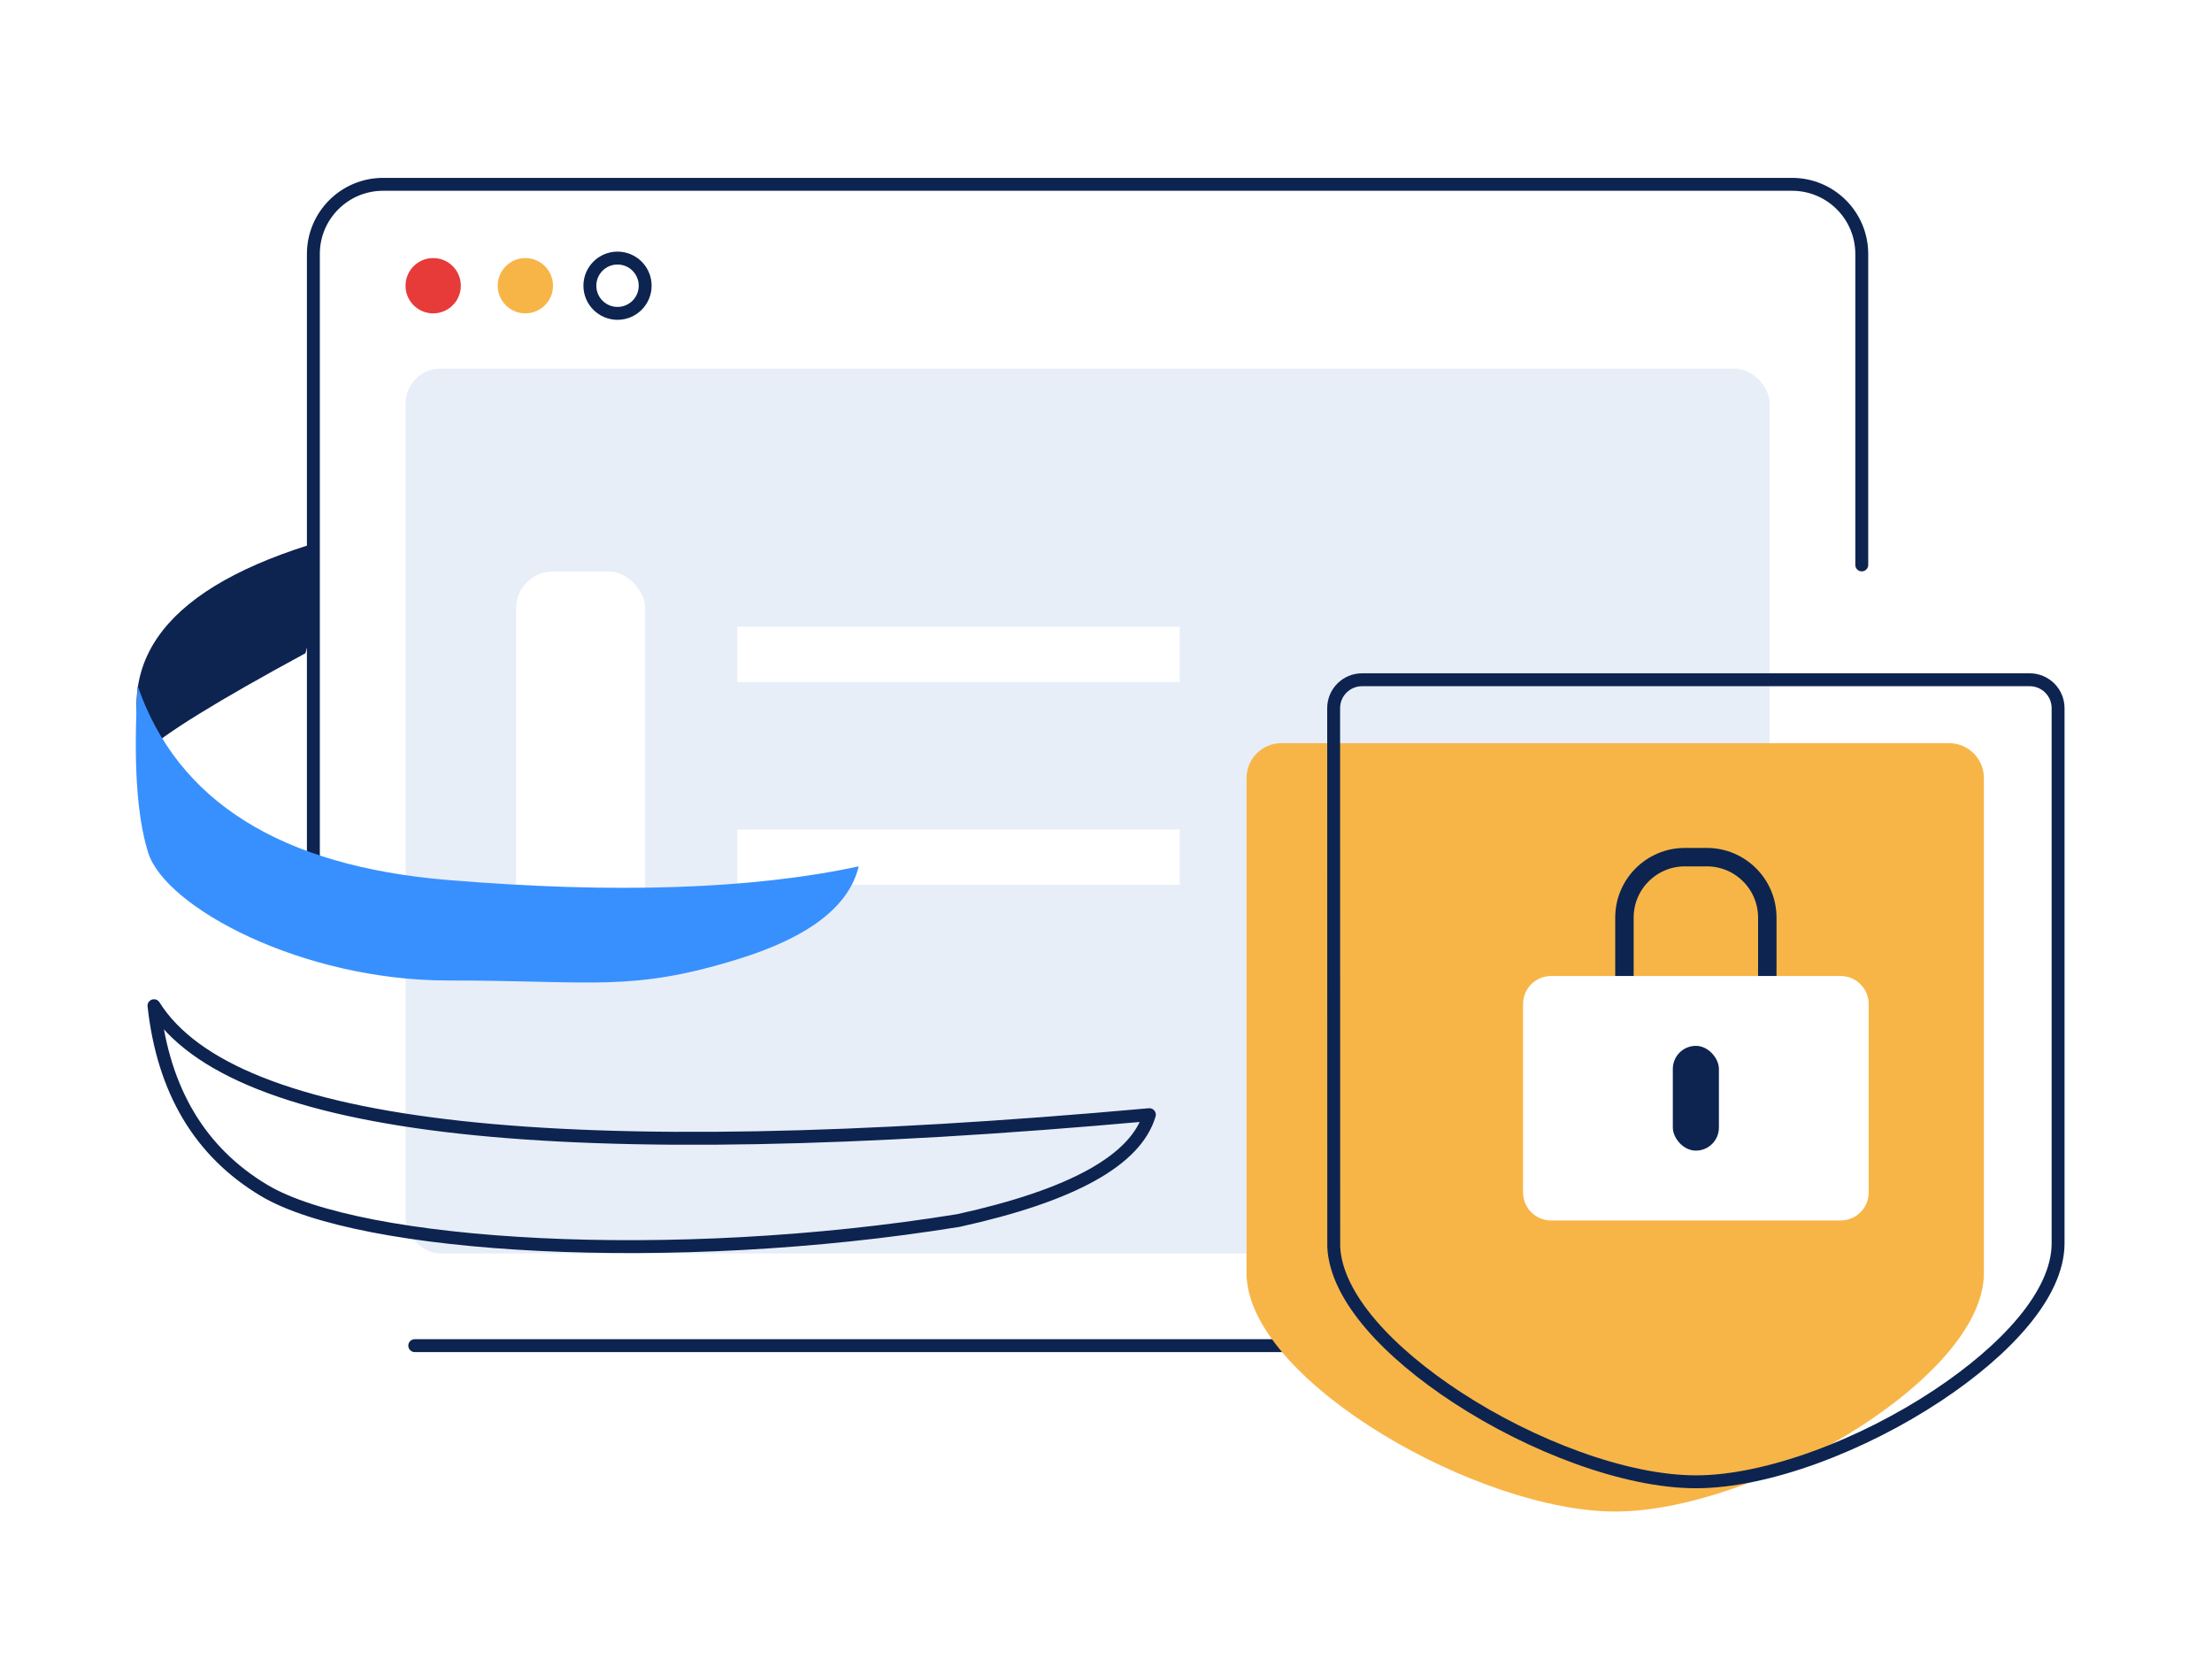 <?xml version="1.0" encoding="UTF-8"?>
<svg width="120px" height="90px" viewBox="0 0 120 90" version="1.1" xmlns="http://www.w3.org/2000/svg" xmlns:xlink="http://www.w3.org/1999/xlink">
    <rect x="0" y="0" width="120" height="90" fill="#333333" stroke="none"/>
    <title>pic-无权限</title>
    <defs>
        <rect id="path-1" x="0" y="0" width="120" height="90"></rect>
    </defs>
    <g id="应用市场🚩" stroke="none" stroke-width="1" fill="none" fill-rule="evenodd">
        <g id="应用市场-04插件-01Zohocrm-05无权限" transform="translate(-180, -120)">
            <g id="pic-无权限" transform="translate(180, 120)">
                <mask id="mask-2" fill="white">
                    <use xlink:href="#path-1"></use>
                </mask>
                <use id="蒙版" fill="#FFFFFF" opacity="0" xlink:href="#path-1"></use>
                <g id="编组-5" mask="url(#mask-2)">
                    <g transform="translate(0.682, 10)">
                        <path d="M7.561,17.807 L7.561,24.34 C11.5,28.071 13.848,30.561 14.603,31.811 C17.679,26.995 15.332,22.327 7.561,17.807 Z" id="路径-15" fill="#0D2450" transform="translate(11.736, 24.809) scale(-1, 1) rotate(-15) translate(-11.736, -24.809) "></path>
                        <g id="编组-13" stroke-width="1" fill="none" transform="translate(16.318, 0)">
                            <path d="M54.037,63 L5.5,63 M0,38.868 C0,30.335 0,20.847 0,3.78 C0,1.692 1.692,0 3.78,0 L80.22,0 C82.308,0 84,1.692 84,3.78 L84,20.647" id="形状" stroke="#0D2450" stroke-width="0.7" fill="#FFFFFF" stroke-linecap="round"></path>
                            <rect id="矩形" fill="#E7EEF8" x="5" y="10" width="74" height="48" rx="1.89"></rect>
                            <rect id="矩形" fill="#FFFFFF" x="11" y="21" width="7" height="22" rx="2"></rect>
                            <rect id="矩形备份-8" fill="#FFFFFF" x="23" y="24" width="24" height="3"></rect>
                            <rect id="矩形备份-10" fill="#FFFFFF" x="23" y="35" width="24" height="3"></rect>
                            <circle id="椭圆形" fill="#E63B39" cx="6.5" cy="5.5" r="1.5"></circle>
                            <circle id="椭圆形备份" stroke="#0D2450" stroke-width="0.7" cx="16.5" cy="5.5" r="1.5"></circle>
                            <circle id="椭圆形备份-2" fill="#F7B548" cx="11.5" cy="5.5" r="1.5"></circle>
                            <path d="M88.735,30.316 C89.779,30.316 90.625,31.162 90.625,32.206 L90.625,59.368 L90.614,59.368 C90.189,65.075 78.006,72 70.625,72 C63.244,72 51.061,65.075 50.636,59.368 L50.625,59.368 L50.625,32.206 C50.625,31.162 51.471,30.316 52.515,30.316 L88.735,30.316 Z" id="形状结合" fill="#F7B548"></path>
                            <path d="M93.11,26.876 C93.535,26.876 93.92,27.049 94.199,27.327 C94.478,27.606 94.65,27.991 94.65,28.416 L94.65,28.416 L94.65,57.472 C94.635,60.225 91.794,63.263 88.114,65.703 C84.031,68.411 78.854,70.387 75,70.387 C71.194,70.387 66.098,68.46 62.04,65.805 C58.362,63.399 55.492,60.392 55.355,57.647 L55.355,57.647 L55.35,28.416 C55.35,27.991 55.522,27.606 55.801,27.327 C56.08,27.049 56.465,26.876 56.89,26.876 L56.89,26.876 Z" id="形状结合" stroke="#0D2450" stroke-width="0.7"></path>
                            <g id="编组-12" transform="translate(65.625, 36)">
                                <path d="M9.97,0.5 C10.876,0.5 11.696,0.867 12.289,1.461 C12.883,2.054 13.25,2.874 13.25,3.78 L13.25,3.78 L13.25,8.342 L5.5,8.342 L5.5,3.78 C5.5,2.874 5.867,2.054 6.461,1.461 C7.054,0.867 7.874,0.5 8.78,0.5 L8.78,0.5 Z" id="矩形" stroke="#0D2450"></path>
                                <path d="M1.523,6.947 L17.227,6.947 C18.068,6.947 18.75,7.629 18.75,8.47 L18.75,18.688 C18.75,19.529 18.068,20.211 17.227,20.211 L1.523,20.211 C0.682,20.211 3.25034433e-16,19.529 0,18.688 L0,8.47 C-1.02989828e-16,7.629 0.682,6.947 1.523,6.947 Z" id="形状结合" fill="#FFFFFF"></path>
                                <rect id="矩形" fill="#0D2450" x="8.125" y="10.737" width="2.5" height="5.684" rx="1.25"></rect>
                            </g>
                        </g>
                        <g id="编组-4" stroke-width="1" fill="none" transform="translate(32.469, 42.879) scale(-1, 1) rotate(-345) translate(-32.469, -42.879) translate(4.697, 21.073)">
                            <path d="M51.271,4.801 C49.109,11.067 43.499,14.576 34.441,15.328 C25.383,16.08 17.955,15.833 12.156,14.588 C12.675,16.763 14.87,18.444 18.74,19.633 C24.545,21.416 26.521,20.779 34.441,20.779 C42.361,20.779 49.775,16.816 50.704,13.839 C51.324,11.855 51.513,8.842 51.271,4.801 Z" id="路径-16" fill="#3890FF" transform="translate(31.765, 12.845) rotate(-15) translate(-31.765, -12.845) "></path>
                            <path d="M54.771,23.776 C52.629,27.195 47.079,29.395 38.124,30.375 C29.169,31.355 16.718,31.126 0.771,29.687 C1.498,32.155 4.948,34.068 11.124,35.428 C26.705,37.954 43.561,36.918 48.788,33.802 C52.272,31.724 54.266,28.382 54.771,23.776 Z" id="路径-17" stroke="#0D2450" stroke-width="0.7" stroke-linejoin="round" transform="translate(27.771, 30.311) rotate(-15) translate(-27.771, -30.311) "></path>
                        </g>
                    </g>
                </g>
            </g>
        </g>
    </g>
</svg>